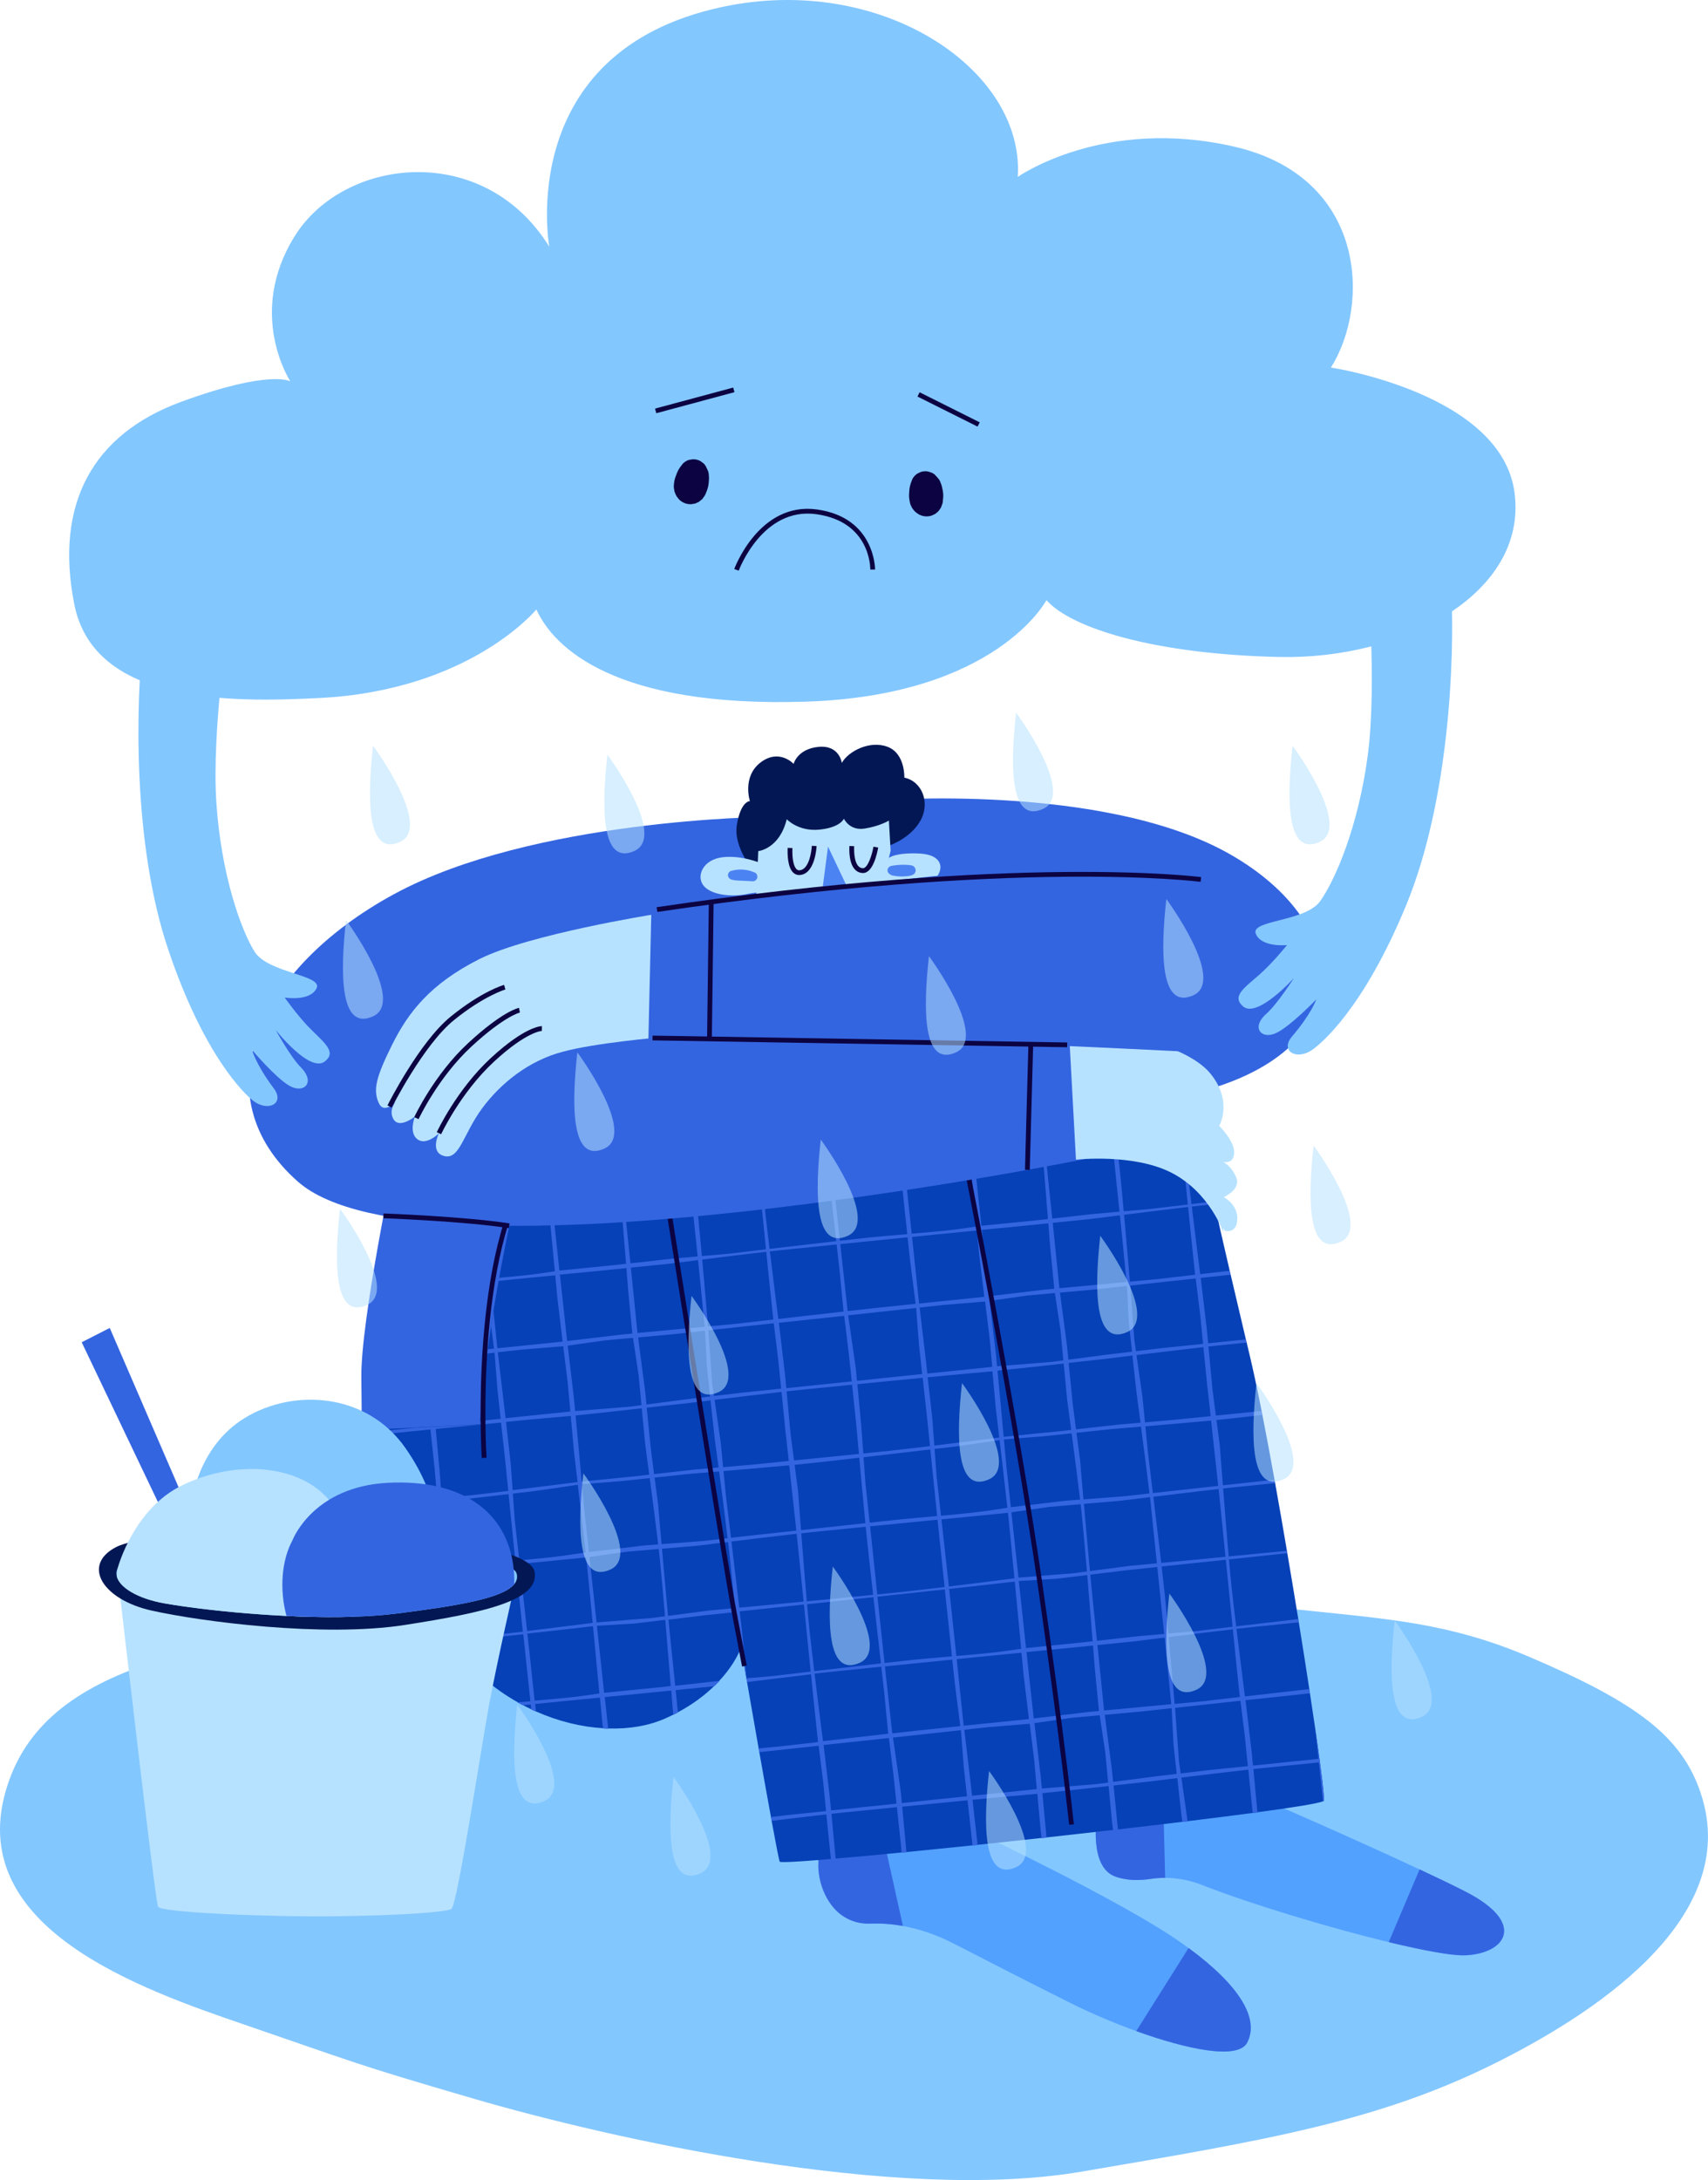 <svg width="518" height="661" viewBox="0 0 518 661" fill="none" xmlns="http://www.w3.org/2000/svg">
<g clip-path="url(#clip0_5_173)">
<path d="M515.786 543.641C510.011 526.501 496.523 516.267 463.57 502.254C430.632 488.241 407.057 491.194 364.697 484.187C322.337 477.181 199.049 475.429 132.232 486.807C65.414 498.186 12.866 502.471 1.563 543.627C-9.725 584.783 42.693 603.081 73.88 613.779C107.672 625.36 107.296 625.721 143.665 636.318C184.23 648.145 271.526 668.065 327.996 658.438C384.466 648.811 418.258 643.151 453.715 625.417C480.401 612.07 528.926 582.64 515.771 543.627L515.786 543.641Z" fill="#83C7FF"/>
<path d="M444.076 592.846C440.155 592.962 431.587 591.355 421.167 588.85C403.063 584.478 379.343 577.327 364.581 571.537C360.992 570.118 357.186 569.365 353.365 569.365C351.933 569.365 350.485 569.467 349.053 569.684C345.739 570.19 341.701 570.292 338.097 568.917C330.239 565.92 332.656 550.937 332.656 550.937L332.352 547.188L330.34 522.462L378.344 520.088L384.321 546.073C384.321 546.073 410.328 557.336 430.545 566.817C435.697 569.221 440.473 571.522 444.337 573.491C463.44 583.19 456.508 592.527 444.076 592.875V592.846Z" fill="#52A1FF"/>
<path d="M444.076 592.846C440.155 592.962 431.587 591.355 421.167 588.85L430.531 566.789C435.683 569.192 440.458 571.493 444.322 573.462C463.426 583.161 456.494 592.498 444.062 592.846H444.076Z" fill="#3465E0"/>
<path d="M353.365 569.351C351.933 569.351 350.485 569.452 349.053 569.669C345.739 570.176 341.701 570.277 338.097 568.902C330.239 565.906 332.656 550.923 332.656 550.923L332.352 547.173L352.815 546.971L353.365 569.351Z" fill="#3465E0"/>
<path d="M378.228 619.337C375.435 624.592 360.124 621.422 344.595 615.82C337.62 613.301 330.615 610.29 324.682 607.322C314.305 602.14 299.934 594.8 288.936 589.14C284.145 586.693 279.066 584.898 273.841 583.957C270.599 583.364 267.314 583.118 264.015 583.234C262.017 583.306 259.861 583.031 257.719 582.075C250.396 578.847 247.979 570.002 248.197 565.153C248.24 564.255 248.197 562.75 248.124 560.911C247.791 552.776 246.561 537.851 246.561 537.851L291.584 531.032L296.128 555.526C296.128 555.526 339.067 575.851 357.157 588.286C358.3 589.068 359.4 589.849 360.442 590.616C376.101 602.096 381.991 612.201 378.199 619.323L378.228 619.337Z" fill="#52A1FF"/>
<path d="M378.228 619.337C375.435 624.592 360.124 621.422 344.595 615.82L360.471 590.631C376.13 602.111 382.02 612.215 378.228 619.337Z" fill="#3465E0"/>
<path d="M273.841 583.957C270.599 583.364 267.314 583.118 264.015 583.234C262.017 583.306 259.861 583.031 257.719 582.075C250.396 578.847 247.979 570.002 248.197 565.153C248.24 564.255 248.197 562.75 248.124 560.911L268.993 562.113L273.841 583.957Z" fill="#3465E0"/>
<path d="M119.713 351.411C119.713 351.411 109.409 400.239 109.583 417.582L109.756 434.924L162.84 430.813L176.372 349.268L119.728 351.396L119.713 351.411Z" fill="#3465E0"/>
<path d="M265.751 242.709C265.751 242.709 334.566 237.193 372.859 258.908C411.152 280.622 412.976 319.288 361.368 331.665C309.761 344.057 223.883 325.759 223.883 325.759L265.751 242.694V242.709Z" fill="#3465E0"/>
<path d="M401.442 545.986C401.442 545.986 401.34 546.102 401.21 546.145C399.806 546.797 392.353 547.998 381.34 549.475C380.877 549.547 380.399 549.605 379.907 549.678C374.104 550.459 367.418 551.284 360.138 552.182C359.617 552.24 359.096 552.312 358.575 552.37C352.396 553.123 345.825 553.89 339.067 554.672C338.575 554.73 338.068 554.788 337.576 554.831C330.948 555.598 324.146 556.351 317.373 557.104C316.867 557.162 316.375 557.22 315.883 557.263C309.327 557.987 302.785 558.682 296.447 559.348C295.94 559.406 295.448 559.464 294.941 559.507C287.923 560.231 281.164 560.926 274.883 561.534C274.406 561.577 273.928 561.635 273.45 561.664C265.91 562.417 259.109 563.039 253.45 563.517C252.958 563.56 252.48 563.604 252.003 563.647C242.524 564.443 236.633 564.791 236.474 564.443C236.243 563.937 235.287 558.986 233.999 551.994C233.927 551.617 233.869 551.227 233.797 550.836C232.74 545.074 231.496 538.097 230.266 531.163C230.193 530.786 230.135 530.395 230.063 530.019C228.775 522.679 227.516 515.47 226.546 509.911C225.446 503.701 224.737 499.532 224.737 499.532C224.737 499.532 224.607 499.937 224.289 500.632C223.551 502.311 221.771 505.713 218.196 509.564C217.718 510.085 217.197 510.621 216.647 511.156C213.898 513.849 210.28 516.643 205.591 519.162C205.128 519.408 204.65 519.654 204.172 519.9C203.434 520.262 202.667 520.624 201.871 520.986C196.777 523.258 190.771 524.272 184.432 524.069C183.926 524.069 183.419 524.026 182.898 523.997C176.212 523.591 169.208 521.869 162.507 518.887C162.03 518.684 161.567 518.467 161.089 518.235C160.221 517.83 159.352 517.396 158.498 516.932C157.963 516.657 157.428 516.368 156.907 516.064C149.931 512.112 143.52 506.727 138.498 499.995C138.035 499.387 137.601 498.779 137.167 498.142C137.123 498.07 137.065 497.997 137.022 497.925C136.978 497.882 136.964 497.838 136.921 497.78C136.776 497.563 136.631 497.346 136.472 497.114C132.68 491.338 129.453 484.375 126.732 477.209C126.616 476.877 126.486 476.558 126.37 476.225C123.939 469.667 121.942 462.979 120.35 456.885C120.234 456.451 120.133 456.031 120.017 455.611C117.542 445.999 116.11 438.066 115.574 434.852C115.502 434.461 115.444 434.143 115.415 433.897C115.357 433.52 115.328 433.317 115.328 433.317L125.878 432.811L145.488 431.87C145.517 431.493 145.546 431.132 145.575 430.755C146.067 423.966 146.819 417.061 147.731 410.315C147.789 409.88 147.847 409.461 147.905 409.026C148.238 406.623 148.585 404.249 148.947 401.919C149.178 400.384 149.424 398.85 149.67 397.358C150.177 394.232 150.698 391.192 151.233 388.282C151.291 387.978 151.349 387.659 151.393 387.355C152.927 378.945 154.461 371.605 155.633 366.235C155.705 365.931 155.763 365.627 155.836 365.337C157.051 359.908 157.847 356.68 157.847 356.68C157.847 356.68 160.626 356.492 165.488 356.188C165.836 356.174 166.198 356.145 166.574 356.13C171.755 355.797 178.991 355.348 187.558 354.813C187.848 354.798 188.137 354.769 188.441 354.755C194.635 354.379 201.495 353.959 208.789 353.51C209.194 353.495 209.599 353.467 210.005 353.438C216.315 353.061 222.928 352.67 229.687 352.279C230.049 352.265 230.381 352.236 230.743 352.222C237.357 351.845 244.101 351.454 250.802 351.078C251.236 351.049 251.655 351.02 252.09 351.006C259.036 350.615 265.954 350.238 272.64 349.891C273.074 349.876 273.508 349.847 273.942 349.818C280.961 349.457 287.72 349.124 294.015 348.834C294.42 348.82 294.811 348.791 295.202 348.776C303.046 348.414 310.123 348.125 316.085 347.937C316.389 347.937 316.693 347.922 316.997 347.893C318.357 347.85 319.674 347.821 320.904 347.792C325.391 347.676 328.98 347.647 331.411 347.705C331.787 347.705 332.12 347.719 332.439 347.748C334.219 347.821 335.926 347.98 337.591 348.197C338.054 348.255 338.517 348.313 338.951 348.385C347.548 349.703 354.451 352.685 359.313 355.435C359.661 355.638 360.008 355.826 360.326 356.014C364.943 358.75 367.447 361.11 367.447 361.11C367.447 361.11 367.678 362.181 368.141 364.28C368.199 364.541 368.257 364.801 368.33 365.091C369.198 369.014 370.746 375.818 372.946 385.285C373.033 385.691 373.134 386.082 373.236 386.487C374.553 392.133 376.087 398.69 377.852 406.102C377.925 406.421 378.011 406.725 378.084 407.058C378.388 408.303 378.692 409.576 378.995 410.865C380.066 415.352 381.297 421.143 382.628 427.817C382.7 428.222 382.787 428.613 382.859 429.033C384.032 435.011 385.276 441.656 386.535 448.648C386.593 448.995 386.651 449.343 386.724 449.69C387.91 456.306 389.126 463.24 390.298 470.189C390.342 470.435 390.385 470.666 390.414 470.912C391.557 477.615 392.686 484.346 393.743 490.89C393.786 491.223 393.844 491.541 393.902 491.874C395.045 498.967 396.13 505.8 397.086 512.097C397.143 512.532 397.216 512.951 397.274 513.371C397.896 517.439 398.46 521.261 398.981 524.764C400.747 536.967 401.746 545.204 401.471 545.943L401.442 545.986Z" fill="#0641B7"/>
<path d="M398.953 524.793L399.85 533.276C393.627 533.913 386.203 534.68 379.994 535.317L379.661 531.741L377.736 515.485C378.88 515.369 379.893 515.253 380.732 515.166C384.48 514.79 390.617 514.124 397.245 513.4C397.187 512.98 397.115 512.546 397.057 512.126C390.892 512.821 383.627 513.646 377.548 514.355C377.259 512.097 376.058 502.572 375.001 493.857C376.289 493.712 377.447 493.582 378.388 493.481C381.933 493.104 387.635 492.525 393.858 491.888C393.8 491.555 393.743 491.237 393.699 490.904C387.65 491.599 380.703 492.424 374.9 493.104C374.306 488.24 373.771 483.695 373.482 480.944C373.265 478.903 373.004 476.051 372.715 472.809C374.032 472.678 375.204 472.548 376.159 472.447C379.473 472.099 384.654 471.549 390.371 470.927C390.327 470.681 390.298 470.449 390.255 470.203C384.48 470.768 378.055 471.39 372.628 471.911C372.078 465.527 371.455 457.768 370.949 451.297C372.063 451.167 373.062 451.065 373.887 450.978C376.926 450.66 381.528 450.197 386.666 449.69C386.608 449.343 386.55 448.995 386.478 448.648C381.297 449.198 375.71 449.82 370.862 450.342C370.327 443.465 369.936 438.268 369.936 438.268L368.923 430.538C369.965 430.437 370.906 430.35 371.687 430.263C374.393 429.973 378.33 429.539 382.802 429.032C382.715 428.627 382.642 428.222 382.57 427.816C377.925 428.294 373.047 428.772 368.749 429.206L367.707 421.157L366.492 408.259C367.577 408.143 368.532 408.027 369.343 407.955C371.542 407.723 374.567 407.419 378.026 407.072C377.953 406.739 377.867 406.435 377.794 406.117C373.901 406.522 369.95 406.927 366.405 407.289L366.072 403.714L364.147 387.457C365.29 387.341 366.303 387.225 367.143 387.138C368.764 386.979 370.819 386.762 373.192 386.501C373.091 386.096 373.004 385.705 372.903 385.3C369.835 385.662 366.781 385.995 363.988 386.328C363.698 384.069 362.497 374.544 361.441 365.829C362.743 365.684 363.887 365.554 364.842 365.453C365.84 365.351 366.998 365.221 368.286 365.091C368.228 364.801 368.156 364.541 368.098 364.28C365.753 364.555 363.481 364.816 361.339 365.076C360.934 361.747 360.558 358.577 360.269 356.029C359.95 355.841 359.603 355.652 359.256 355.45C359.617 359.04 359.95 362.398 360.24 365.207C353.713 365.974 348.894 366.553 348.894 366.553L340.804 367.262C340.355 362.369 339.935 357.824 339.646 355.073C339.458 353.336 339.197 351.034 338.893 348.4C338.445 348.327 337.996 348.269 337.533 348.212C338.256 355.088 338.966 362.167 339.516 367.378L331.715 368.059L319.124 369.477C318.618 364.628 318.155 360.126 317.865 357.39C317.663 355.377 317.388 352.598 317.084 349.428L328.227 348.081C328.227 348.081 329.4 347.951 331.339 347.748C328.908 347.69 325.318 347.734 320.832 347.835L316.968 348.342C316.968 348.212 316.939 348.081 316.925 347.937C316.621 347.951 316.317 347.965 316.013 347.98C316.013 348.139 316.027 348.298 316.056 348.458L312.062 348.993L295.303 350.34C295.245 349.833 295.188 349.341 295.144 348.82C294.753 348.834 294.348 348.863 293.957 348.877C294.015 349.428 294.059 349.978 294.117 350.542C291.164 350.919 282.351 352.033 274.232 353.018C274.116 352.004 274 350.948 273.885 349.876C273.45 349.905 273.016 349.934 272.582 349.949C272.698 351.006 272.814 352.091 272.929 353.191C268.24 353.756 263.928 354.263 261.265 354.552C259.08 354.784 256.012 355.088 252.495 355.45C252.35 354.046 252.191 352.583 252.032 351.078C251.598 351.092 251.178 351.121 250.744 351.15C250.903 352.583 251.077 354.074 251.25 355.566C244.897 356.202 237.357 356.926 231.134 357.534C230.989 355.87 230.83 354.103 230.685 352.279C230.324 352.294 229.991 352.323 229.629 352.337C229.803 354.046 229.991 355.826 230.164 357.621C223.565 358.258 218.688 358.721 218.688 358.721L210.656 359.474C210.439 357.578 210.207 355.566 209.961 353.51C209.556 353.539 209.136 353.568 208.746 353.582C208.948 355.508 209.151 357.534 209.368 359.604L201.524 360.328L189.064 361.964C188.861 359.72 188.629 357.303 188.412 354.827C188.108 354.842 187.819 354.871 187.53 354.885C187.732 357.158 187.935 359.604 188.152 362.08L184.143 362.601L167.384 363.947C167.124 361.515 166.834 358.866 166.545 356.188C166.169 356.217 165.807 356.231 165.46 356.246C165.706 358.707 165.966 361.356 166.227 364.092C164.432 364.324 160.452 364.816 155.807 365.409C155.749 365.699 155.676 366.003 155.604 366.307L166.328 365.091C167.023 372.343 167.746 379.929 168.282 385.459C166.473 385.72 162.855 386.313 158.571 386.747C156.299 386.979 153.838 387.196 151.364 387.428C151.306 387.732 151.248 388.05 151.205 388.354C154.07 388.065 155.85 387.891 155.85 387.891L168.397 386.661C168.788 390.859 169.049 393.595 169.049 393.595L170.641 406.782C167.587 407.086 158.875 407.97 150.843 408.795C150.684 407.159 150.206 402.686 149.656 397.431C149.41 398.922 149.178 400.442 148.932 401.976L149.83 408.896C149.178 408.954 148.542 409.026 147.905 409.099C147.847 409.533 147.789 409.953 147.731 410.387C148.513 410.3 149.265 410.228 149.989 410.141L150.872 421.331L151.841 430.176C149.627 430.408 147.5 430.625 145.575 430.828C145.546 431.204 145.517 431.566 145.488 431.942C147.818 431.711 150.018 431.508 151.957 431.32L153.202 442.611C153.202 442.611 153.607 446.636 154.157 452.035C149.453 452.614 145.097 453.121 142.42 453.396C140.307 453.628 137.326 453.932 133.939 454.265L133.331 446.071L132.145 433.26C136.66 432.811 141.306 432.362 145.503 431.942L125.893 432.883C122.463 433.245 118.859 433.607 115.43 433.954C115.473 434.2 115.516 434.519 115.589 434.91C119.453 434.504 124.836 433.969 130.553 433.404L131.769 444.869C131.769 444.869 132.13 448.952 132.622 454.409C128.7 454.815 124.301 455.263 120.032 455.683C120.147 456.103 120.249 456.537 120.364 456.957C123.867 456.581 128.208 456.089 132.738 455.567C133.317 461.98 134.055 469.913 134.591 475.414C132 475.704 129.207 475.993 126.399 476.297C126.515 476.63 126.645 476.949 126.761 477.282C129.221 477.036 131.913 476.775 134.692 476.5C134.808 477.557 134.894 478.512 134.981 479.309C135.401 483.304 136.154 490.021 136.95 497.143C136.805 497.158 136.66 497.172 136.501 497.187C136.66 497.418 136.805 497.635 136.95 497.853C136.978 497.853 137.007 497.853 137.036 497.853C137.036 497.91 137.036 497.954 137.051 498.012C137.094 498.084 137.152 498.157 137.196 498.229C137.63 498.851 138.064 499.474 138.527 500.067C138.44 499.315 138.353 498.533 138.266 497.722C145.488 496.941 153.1 496.115 158.701 495.493C159.468 502.746 160.264 510.317 160.857 515.818C159.512 515.933 158.195 516.049 156.936 516.151C157.471 516.455 157.992 516.759 158.527 517.019C159.381 516.932 160.177 516.86 160.959 516.787C161.017 517.323 161.075 517.83 161.118 518.322C161.596 518.554 162.059 518.771 162.536 518.973C162.449 518.192 162.377 517.424 162.29 516.643C166.603 516.208 169.41 515.933 169.41 515.933L181.958 514.703C182.363 518.901 182.609 521.637 182.609 521.637L182.913 524.084C183.434 524.127 183.94 524.141 184.447 524.156C184.114 521.13 183.752 517.786 183.405 514.544L194.896 513.429L203.579 512.56C203.912 516.672 204.129 519.35 204.129 519.35L204.187 519.972C204.664 519.726 205.142 519.48 205.605 519.234C205.388 517.005 205.157 514.688 204.911 512.43L216.17 511.301C216.17 511.301 216.343 511.287 216.676 511.243C217.226 510.707 217.747 510.172 218.225 509.651L217.371 509.723L204.78 511.127C204.274 506.292 203.811 501.79 203.521 499.04C203.319 497.027 203.044 494.248 202.74 491.078L213.898 489.731C213.898 489.731 217.805 489.312 223.073 488.761C223.493 492.786 223.912 496.912 224.303 500.719C224.622 500.024 224.752 499.619 224.752 499.619C224.752 499.619 225.475 503.773 226.561 509.998C232.755 509.231 240.44 508.29 245.968 507.653C246.402 512.01 246.691 514.862 246.691 514.862L248.095 528.195C241.583 528.933 236.793 529.483 236.793 529.483L230.078 530.106C230.15 530.482 230.208 530.873 230.28 531.249C236.199 530.598 243.16 529.845 248.283 529.295L249.658 540.355L250.527 549.127C243.927 549.808 239.036 550.3 239.036 550.3L233.811 550.923C233.884 551.313 233.942 551.704 234.014 552.081C239.615 551.4 245.91 550.647 250.613 550.112L251.786 561.649C251.786 561.649 251.872 562.417 252.017 563.734C252.495 563.691 252.972 563.647 253.464 563.604L253.363 562.851L252.162 549.938C253.233 549.822 254.188 549.721 254.998 549.634C258.834 549.229 265.201 548.592 272.018 547.926L273.233 559.377C273.233 559.377 273.32 560.245 273.45 561.751C273.928 561.707 274.391 561.664 274.883 561.62L274.811 560.593L273.61 547.781C280.658 547.086 287.995 546.362 293.436 545.841L294.681 557.133C294.681 557.133 294.768 558.045 294.941 559.594C295.448 559.536 295.94 559.478 296.447 559.435L296.36 558.32L294.941 545.697C299.124 545.291 301.845 545.031 301.845 545.031L314.609 543.873L315.608 554.918C315.608 554.918 315.709 555.815 315.897 557.35C316.389 557.307 316.881 557.249 317.388 557.191L317.286 556.062L316.129 543.684L327.388 542.497L336.216 541.513L337.272 552.573C337.272 552.573 337.388 553.441 337.591 554.918C338.083 554.86 338.589 554.802 339.081 554.759L338.951 553.774L337.721 541.354L348.647 540.138C348.647 540.138 352.179 539.703 357.056 539.11L358.3 550.343C358.3 550.343 358.416 551.125 358.59 552.442C359.125 552.385 359.632 552.312 360.153 552.254L360.08 551.53L358.286 538.951C364.639 538.183 372.816 537.199 378.59 536.548L379.748 548.085C379.748 548.085 379.806 548.693 379.936 549.764C380.414 549.706 380.906 549.634 381.369 549.562L381.325 549.272L380.124 536.374C381.195 536.258 382.15 536.142 382.961 536.07C386.81 535.665 393.164 535.028 399.98 534.362L401.196 545.827C401.196 545.827 401.196 545.972 401.239 546.247C401.369 546.189 401.456 546.131 401.471 546.087C401.76 545.335 400.747 537.112 398.981 524.909L398.953 524.793ZM374.61 501.211L376.014 514.529C369.516 515.282 364.712 515.832 364.712 515.832L356.231 516.628C356.043 514.413 355.247 505.018 354.465 496.362C360.659 495.58 368.358 494.639 373.901 494.002C374.335 498.359 374.625 501.226 374.625 501.226L374.61 501.211ZM257.386 410.011L258.327 418.841C252.104 419.493 244.68 420.245 238.471 420.882L238.138 417.307L236.214 401.05C237.357 400.934 238.37 400.818 239.209 400.746C243.016 400.341 249.282 399.675 256.026 398.951L257.386 410.025V410.011ZM257.242 398.792C264.55 397.995 272.264 397.17 277.85 396.562L278.718 407.752L279.688 416.597C274.984 417.075 270.643 417.538 267.965 417.813C265.939 418.031 263.117 418.32 259.905 418.667L259.557 415.034L257.227 398.792H257.242ZM236.923 421.042C230.324 421.722 225.417 422.214 225.417 422.214L216.546 423.256L216.025 419.623L214.824 403.352C221.09 402.671 228.992 401.803 234.665 401.195L236.026 412.255L236.908 421.027L236.923 421.042ZM215.345 423.416L208.297 424.241L196.054 425.848L195.648 421.794L193.521 405.494L204.853 404.466C204.853 404.466 208.659 404.046 213.811 403.482L214.39 414.556L215.359 423.401L215.345 423.416ZM207.067 425.602C207.067 425.602 210.598 425.167 215.475 424.574L216.72 435.822C216.72 435.822 217.255 439.701 217.935 444.942L210.54 445.579L198.369 446.94L197.371 439.224L196.126 426.803L207.052 425.587L207.067 425.602ZM216.72 424.429C223.073 423.647 231.25 422.677 237.024 422.026L238.182 433.564C238.182 433.564 238.631 437.588 239.224 442.973C232.639 443.625 227.747 444.117 227.747 444.117L219.31 444.841L218.529 437.009L216.72 424.444V424.429ZM238.558 421.852C239.629 421.736 240.599 421.635 241.395 421.548C245.244 421.143 251.598 420.506 258.414 419.84L259.63 431.291C259.63 431.291 259.991 435.373 260.498 440.831C254.304 441.453 246.966 442.191 240.816 442.799L239.759 434.765L238.558 421.852ZM260.006 419.681C267.054 418.986 274.391 418.262 279.833 417.741L281.077 429.032C281.077 429.032 281.482 433.057 282.047 438.457C277.329 439.021 272.973 439.542 270.31 439.817C268.183 440.049 265.216 440.353 261.815 440.686L261.207 432.478L260.02 419.666L260.006 419.681ZM323.307 455.003L306.563 456.986C305.839 450.197 305.275 445.13 305.275 445.13L304.464 436.43L315.998 435.518L325 434.577C325.854 440.961 326.896 449.039 327.576 454.684L323.307 455.003ZM327.735 456.06C327.851 457.087 327.952 457.985 328.039 458.767C328.444 462.719 329.038 469.392 329.646 476.457L325.637 476.992L308.878 478.339C308.212 472.172 307.416 464.76 306.736 458.521L318.271 456.885L327.75 456.074L327.735 456.06ZM321.093 433.969L304.392 435.634L303.683 427.961L302.525 415.584L313.77 414.397L322.598 413.413L323.654 424.472C323.654 424.472 324.19 428.323 324.87 433.549L321.093 433.983V433.969ZM303.06 435.851C300.036 436.227 291.367 437.313 283.364 438.297L282.756 430.22L281.338 417.596C285.506 417.191 288.241 416.93 288.241 416.93L300.991 415.772L301.989 426.818C301.989 426.818 302.438 430.639 303.046 435.851H303.06ZM282.148 439.47C282.814 445.955 283.639 454.105 284.218 459.664C279.529 460.099 275.173 460.446 272.51 460.735C270.339 460.967 267.256 461.3 263.74 461.676C263.016 454.829 262.466 449.69 262.466 449.69L261.887 441.829C269.065 441.004 276.591 440.121 282.134 439.47H282.148ZM284.044 447.417L283.436 439.311C287.72 438.804 290.513 438.485 290.513 438.485L298.328 437.342L303.162 436.633C303.914 443.103 304.884 451.413 305.521 457.16C303.741 457.42 299.63 458.13 294.753 458.651C291.787 458.984 288.545 459.288 285.39 459.577C284.623 452.643 284.03 447.432 284.03 447.432L284.044 447.417ZM292.8 459.954L305.694 458.68C305.796 459.606 305.882 460.446 305.955 461.17C306.36 465.078 306.997 471.593 307.662 478.541C304.71 478.918 295.897 480.032 287.778 481.017C287.083 474.72 286.244 467.076 285.52 460.663C289.905 460.229 292.785 459.968 292.785 459.968L292.8 459.954ZM295.014 480.973L307.764 479.526C308.458 486.778 309.182 494.378 309.703 499.894C307.894 500.154 304.276 500.748 300.007 501.182C296.866 501.501 293.393 501.805 290.035 502.094C289.514 497.23 289.037 492.699 288.747 489.963C288.53 487.893 288.212 485.027 287.85 481.755C292.163 481.292 294.999 480.973 294.999 480.973H295.014ZM308.979 479.352L320.557 478.657L329.732 477.542C330.34 484.723 330.948 492.178 331.382 497.635L327.851 498.026L311.165 499.691C310.644 494.87 310.166 490.397 309.877 487.69C309.66 485.606 309.341 482.681 308.979 479.366V479.352ZM330.644 477.427L341.788 476.08C341.788 476.08 345.695 475.675 350.977 475.11C351.73 482.349 352.512 489.92 353.076 495.406L345.275 496.086L332.685 497.491C332.193 492.656 331.73 488.153 331.44 485.417C331.223 483.405 330.963 480.626 330.659 477.456L330.644 477.427ZM343.018 474.72L330.557 476.341C329.964 470.044 329.284 462.386 328.719 455.973L339.573 455.046C339.573 455.046 343.481 454.569 348.763 453.932C348.879 454.916 348.966 455.785 349.053 456.552C349.458 460.475 350.138 467.018 350.862 473.996L343.018 474.734V474.72ZM340.789 453.686L328.589 454.612C327.996 447.837 327.562 442.77 327.562 442.77L326.462 434.418L337.258 433.274C337.258 433.274 340.963 432.97 346.042 432.55C346.896 439.036 347.953 447.215 348.619 452.817L340.775 453.686H340.789ZM338.502 432.015L326.346 433.375L325.333 425.66L324.088 413.239L335.029 412.023C335.029 412.023 338.56 411.589 343.437 410.995L344.682 422.229C344.682 422.229 345.218 426.108 345.898 431.363L338.502 432V432.015ZM336.259 410.662L324.016 412.255L323.611 408.201L321.469 391.915L332.801 390.888C332.801 390.888 336.607 390.468 341.773 389.903L342.338 400.978L343.322 409.823L336.274 410.662H336.259ZM321.614 403.163L322.496 412.457L318.864 412.935L302.38 414.252L302.033 410.474L300.123 394.42L311.469 392.813L319.92 392.046L321.614 403.163ZM300.89 414.44C297.937 414.73 289.283 415.613 281.236 416.453L280.831 412.79L278.906 396.446C283.205 395.983 286.027 395.665 286.027 395.665L298.762 394.622L300.108 405.494L300.918 414.44H300.89ZM278.733 395.23C278.472 392.712 277.488 383.505 276.605 375.036C280.918 374.602 283.726 374.312 283.726 374.312L296.273 373.082C296.678 377.28 296.924 380.016 296.924 380.016L298.516 393.204C295.462 393.508 286.75 394.391 278.718 395.23H278.733ZM277.705 395.317C272.9 395.809 268.443 396.273 265.722 396.562C263.566 396.794 260.527 397.127 257.068 397.518C256.793 394.999 255.78 385.705 254.839 377.208C262.061 376.484 269.673 375.716 275.259 375.152C275.708 379.422 276.012 382.231 276.012 382.231L277.705 395.332V395.317ZM255.852 397.662C249.615 398.357 242.22 399.197 236.04 399.906C235.751 397.648 234.549 388.123 233.493 379.422C234.795 379.263 235.939 379.147 236.879 379.046C240.686 378.641 246.981 378.004 253.725 377.323C254.217 381.652 254.55 384.504 254.55 384.504L255.838 397.662H255.852ZM234.52 400.08C228.008 400.833 223.218 401.383 223.218 401.383L214.737 402.165C214.549 399.964 213.753 390.555 212.971 381.898C219.166 381.116 226.85 380.175 232.393 379.538C232.827 383.896 233.117 386.747 233.117 386.747L234.535 400.08H234.52ZM213.695 402.266L206.025 402.975L193.333 404.162C193.072 401.571 192.161 392.639 191.321 384.33L202.581 383.201C202.581 383.201 206.459 382.709 211.698 382.057C212.132 386.226 212.407 388.933 212.407 388.933L213.71 402.266H213.695ZM193.666 416.742L194.548 426.036L190.902 426.514L174.432 427.831L174.07 424.067L172.175 407.998L183.521 406.392L191.972 405.624L193.651 416.742H193.666ZM185.807 427.961L194.635 426.991L195.692 438.051C195.692 438.051 196.213 441.902 196.907 447.128L193.13 447.548L176.429 449.212L175.72 441.54L174.563 429.163L185.822 427.976L185.807 427.961ZM177.616 470.695C175.836 470.941 171.726 471.651 166.849 472.186C163.868 472.505 160.626 472.809 157.485 473.098C156.704 466.179 156.125 460.953 156.125 460.953L155.517 452.86C159.801 452.354 162.594 452.021 162.594 452.021L170.409 450.892L175.228 450.168C175.995 456.639 176.965 464.948 177.602 470.695H177.616ZM177.312 458.694L176.516 449.994L188.051 449.097L197.052 448.156C197.906 454.54 198.948 462.617 199.614 468.263L195.359 468.582L178.615 470.565C177.877 463.775 177.327 458.709 177.327 458.709L177.312 458.694ZM190.294 470.449L199.773 469.653C199.889 470.666 199.99 471.578 200.077 472.345C200.497 476.312 201.075 482.971 201.683 490.05L197.689 490.571L180.93 491.917C180.265 485.75 179.469 478.339 178.774 472.085L190.308 470.449H190.294ZM199.614 456.349L198.514 447.996L209.31 446.853C209.31 446.853 213.015 446.549 218.095 446.129C218.948 452.614 220.019 460.793 220.671 466.396L212.827 467.264L200.627 468.176C200.048 461.416 199.599 456.349 199.599 456.349H199.614ZM220.222 454.163L219.412 446.013C225.721 445.478 233.696 444.812 239.354 444.276C240.049 450.674 240.917 458.593 241.51 464.079C234.897 464.803 229.976 465.324 229.976 465.324L221.698 466.251C220.873 459.346 220.236 454.149 220.236 454.149L220.222 454.163ZM240.989 444.131C242.031 444.03 242.972 443.943 243.754 443.856C247.56 443.465 253.855 442.756 260.599 441.974C261.178 448.373 261.916 456.32 262.452 461.821C256.287 462.487 249.021 463.269 242.929 463.935C242.393 457.044 242.003 451.862 242.003 451.862L240.989 444.117V444.131ZM245.939 464.572C249.702 464.181 255.896 463.558 262.553 462.907C262.654 463.978 262.756 464.919 262.842 465.73C263.248 469.725 264 476.442 264.796 483.55C258.443 484.173 250.903 484.911 244.68 485.519C244.13 479.135 243.508 471.361 243.001 464.905C244.115 464.789 245.114 464.673 245.939 464.586V464.572ZM263.87 462.777C271.091 462.067 278.718 461.315 284.333 460.764C284.435 461.763 284.522 462.646 284.608 463.414C285.014 467.395 285.723 474.083 286.475 481.176C281.786 481.741 277.474 482.247 274.825 482.537C272.64 482.768 269.572 483.072 266.055 483.434C265.375 477.065 264.565 469.262 263.884 462.791L263.87 462.777ZM286.548 481.9C287.315 489.138 288.111 496.709 288.704 502.21C284.015 502.615 279.673 502.963 277.011 503.238C274.825 503.469 271.772 503.817 268.269 504.208C267.748 499.416 267.271 494.972 266.981 492.265C266.764 490.209 266.46 487.372 266.113 484.115C273.335 483.333 280.947 482.508 286.548 481.9ZM288.805 503.18C289.254 507.45 289.558 510.259 289.558 510.259L291.237 523.36C286.432 523.852 281.974 524.301 279.254 524.605C277.097 524.836 274.058 525.169 270.599 525.546C270.324 523.027 269.311 513.747 268.371 505.25C275.592 504.526 283.205 503.759 288.791 503.194L288.805 503.18ZM290.137 503.05C294.449 502.615 297.257 502.326 297.257 502.326L309.804 501.095C310.21 505.293 310.456 508.029 310.456 508.029L312.062 521.217C308.994 521.521 300.282 522.404 292.264 523.229C292.004 520.711 291.02 511.504 290.137 503.035V503.05ZM311.309 500.907L322.786 499.792L331.484 498.924C331.816 503.035 332.019 505.713 332.019 505.713L333.293 518.771L330.08 519.075L313.509 521.029C313.249 518.64 312.236 509.419 311.309 500.922V500.907ZM332.815 498.779L344.074 497.65C344.074 497.65 347.953 497.158 353.192 496.506C353.626 500.675 353.901 503.397 353.901 503.397L355.203 516.715L347.533 517.424L334.841 518.612C334.581 516.02 333.669 507.088 332.829 498.779H332.815ZM373.814 493.235C367.288 494.002 362.454 494.581 362.454 494.581L354.364 495.276C353.93 490.383 353.496 485.837 353.206 483.087C352.989 481.046 352.671 478.208 352.294 474.966C358.517 474.314 366.231 473.489 371.759 472.91C372.497 480.163 373.25 487.748 373.814 493.235ZM369.878 454.337C370.283 458.303 370.963 464.963 371.673 472.012C365.088 472.649 360.196 473.113 360.196 473.113L352.179 473.865C351.455 467.626 350.558 460.113 349.791 453.816C356.086 453.049 363.973 452.108 369.574 451.471C369.69 452.556 369.791 453.526 369.878 454.337ZM369.458 450.515C362.845 451.239 357.924 451.775 357.924 451.775L349.632 452.701C348.807 445.796 348.17 440.585 348.17 440.585L347.359 432.449C353.669 431.913 361.643 431.233 367.302 430.712C367.997 437.11 368.865 445.029 369.458 450.515ZM366.13 419.985C366.13 419.985 366.578 423.995 367.172 429.38C360.587 430.031 355.695 430.524 355.695 430.524L347.244 431.262L346.462 423.43L344.668 410.85C351.021 410.083 359.198 409.099 364.958 408.447L366.115 419.985H366.13ZM364.002 398.69L364.871 407.463C358.271 408.143 353.38 408.635 353.38 408.635L344.508 409.678L344.002 406.044L342.801 389.787C349.053 389.093 356.969 388.224 362.628 387.63L364.002 398.69ZM360.326 365.959C360.761 370.317 361.05 373.183 361.05 373.183L362.454 386.501C355.941 387.254 351.151 387.804 351.151 387.804L342.67 388.6C342.482 386.385 341.686 376.99 340.905 368.319C347.099 367.537 354.798 366.596 360.326 365.959ZM330.528 369.622C330.528 369.622 334.407 369.13 339.646 368.478C340.08 372.647 340.355 375.369 340.355 375.369L341.657 388.687L333.987 389.411L321.295 390.584C321.035 387.992 320.123 379.075 319.269 370.751L330.528 369.622ZM317.938 370.896C318.271 375.022 318.473 377.685 318.473 377.685L319.747 390.743L316.519 391.047L299.949 393.016C299.688 390.613 298.675 381.406 297.749 372.894L309.24 371.779L317.938 370.91V370.896ZM307.011 350.629L316.187 349.529C316.794 356.695 317.402 364.164 317.836 369.607L314.32 369.998L297.633 371.663C297.098 366.843 296.62 362.384 296.345 359.662C296.114 357.578 295.81 354.668 295.448 351.338L307.026 350.644L307.011 350.629ZM281.468 352.945L294.218 351.498C294.913 358.75 295.636 366.35 296.157 371.866C294.348 372.126 290.73 372.72 286.461 373.154C283.32 373.473 279.847 373.777 276.49 374.052C275.969 369.188 275.491 364.657 275.202 361.921C274.984 359.85 274.666 356.984 274.304 353.713C278.617 353.235 281.453 352.931 281.453 352.931L281.468 352.945ZM273.002 353.872C273.769 361.11 274.565 368.695 275.158 374.196C270.455 374.587 266.113 374.935 263.45 375.224C261.279 375.456 258.226 375.803 254.723 376.194C254.203 371.403 253.725 366.973 253.435 364.251C253.233 362.196 252.929 359.358 252.582 356.116C259.803 355.334 267.416 354.509 273.016 353.886L273.002 353.872ZM234.665 358.012C238.442 357.607 244.651 356.941 251.337 356.231C252.133 363.383 253.001 370.852 253.609 376.31C247.241 377.034 239.658 377.931 233.392 378.655C232.798 373.791 232.263 369.26 231.973 366.51C231.771 364.454 231.496 361.617 231.206 358.374C232.523 358.244 233.696 358.113 234.651 358.012H234.665ZM230.266 358.461C230.989 365.713 231.756 373.299 232.306 378.785C225.779 379.553 220.946 380.132 220.946 380.132L212.856 380.827C212.422 375.934 211.987 371.388 211.698 368.638C211.481 366.582 211.162 363.759 210.786 360.516C217.009 359.865 224.737 359.04 230.266 358.461ZM200.294 361.646C200.294 361.646 204.201 361.24 209.484 360.676C210.236 367.914 211.018 375.485 211.582 380.957L203.782 381.637L191.191 383.041C190.699 378.206 190.236 373.704 189.946 370.968C189.744 368.956 189.469 366.177 189.165 363.006L200.308 361.66L200.294 361.646ZM168.368 373.241C168.151 371.142 167.833 368.232 167.471 364.903L179.049 364.208L188.224 363.093C188.832 370.259 189.44 377.729 189.874 383.172L186.343 383.577L169.656 385.227C169.135 380.421 168.658 375.948 168.368 373.227V373.241ZM169.801 386.458L181.278 385.358L189.975 384.489C190.308 388.6 190.511 391.278 190.511 391.278L191.784 404.336L188.572 404.64L172.001 406.594C171.74 404.191 170.727 394.984 169.801 386.472V386.458ZM152.898 426.325L150.973 409.996C155.271 409.519 158.093 409.214 158.093 409.214L170.814 408.172L172.16 419.029L172.971 427.976C170.018 428.265 161.349 429.148 153.317 429.988L152.912 426.325H152.898ZM153.448 431.117C157.616 430.712 160.336 430.437 160.336 430.437L173.101 429.293L174.099 440.338C174.099 440.338 174.548 444.16 175.17 449.357C172.146 449.734 163.477 450.834 155.474 451.804L154.88 443.726L153.462 431.103L153.448 431.117ZM134.562 463.225L133.983 455.365C141.161 454.54 148.686 453.657 154.229 453.005C154.895 459.49 155.72 467.641 156.299 473.214C151.595 473.634 147.254 473.996 144.591 474.285C142.42 474.517 139.337 474.835 135.821 475.226C135.097 468.379 134.547 463.24 134.547 463.24L134.562 463.225ZM146.892 496.058C144.707 496.289 141.638 496.608 138.122 496.955C137.442 490.586 136.631 482.797 135.951 476.312C143.173 475.603 150.799 474.85 156.415 474.3C156.516 475.299 156.603 476.182 156.689 476.949C157.095 480.93 157.804 487.618 158.556 494.711C153.867 495.276 149.555 495.782 146.892 496.072V496.058ZM157.601 474.184C162.001 473.75 164.881 473.475 164.881 473.475L177.775 472.201C177.877 473.127 177.963 473.967 178.036 474.676C178.441 478.585 179.078 485.099 179.744 492.048C176.791 492.424 167.978 493.539 159.859 494.523C159.164 488.226 158.325 480.582 157.601 474.169V474.184ZM172.102 514.732C168.962 515.05 165.489 515.354 162.131 515.629C161.61 510.765 161.132 506.234 160.843 503.498C160.626 501.443 160.307 498.562 159.946 495.29C164.258 494.813 167.095 494.509 167.095 494.509L179.845 493.061C180.539 500.314 181.263 507.914 181.784 513.443C179.975 513.704 176.357 514.298 172.088 514.732H172.102ZM203.42 511.2L199.903 511.591L183.217 513.255C182.681 508.435 182.204 503.976 181.929 501.255C181.697 499.17 181.393 496.26 181.032 492.931L192.609 492.236L201.77 491.121C202.378 498.287 202.986 505.757 203.42 511.2ZM215.07 488.298L202.595 489.934C202.016 483.622 201.321 475.964 200.771 469.566L211.626 468.64C211.626 468.64 215.533 468.162 220.815 467.525C220.931 468.495 221.018 469.378 221.105 470.131C221.51 474.054 222.205 480.611 222.914 487.574L215.07 488.298ZM224.202 487.444C223.478 481.205 222.581 473.692 221.828 467.38C228.109 466.627 236.011 465.672 241.612 465.035C241.728 466.135 241.829 467.105 241.916 467.916C242.335 471.882 243.016 478.527 243.725 485.591C237.14 486.228 232.248 486.691 232.248 486.691L224.216 487.444H224.202ZM234.506 508.16L226.402 508.855C225.967 503.962 225.533 499.416 225.244 496.666C225.041 494.61 224.708 491.773 224.332 488.544C230.555 487.878 238.283 487.068 243.812 486.489C244.535 493.741 245.302 501.327 245.852 506.813C239.325 507.595 234.506 508.16 234.506 508.16ZM245.534 494.538C245.317 492.482 245.056 489.645 244.767 486.402C246.084 486.272 247.256 486.141 248.211 486.04C251.988 485.649 258.197 484.983 264.883 484.259C265.679 491.411 266.547 498.88 267.17 504.338C260.802 505.062 253.204 505.945 246.952 506.683C246.359 501.819 245.838 497.288 245.534 494.538ZM249.586 527.92C249.296 525.661 248.095 516.136 247.039 507.436C248.341 507.277 249.485 507.146 250.425 507.059C254.231 506.654 260.527 506.017 267.271 505.337C267.777 509.665 268.096 512.503 268.096 512.503L269.384 525.661C263.146 526.356 255.751 527.21 249.586 527.92ZM252.032 548.896L251.699 545.32L249.774 529.063C250.917 528.948 251.93 528.832 252.77 528.759C256.576 528.354 262.842 527.688 269.586 526.964L270.961 538.039L271.887 546.869C265.679 547.521 258.255 548.288 252.032 548.91V548.896ZM281.555 545.841C279.529 546.058 276.707 546.348 273.494 546.695L273.161 543.062L270.816 526.82C278.139 526.038 285.839 525.198 291.425 524.59L292.293 535.78L293.277 544.625C288.559 545.103 284.218 545.566 281.555 545.841ZM294.797 544.466L294.392 540.804L292.452 524.46C296.765 523.997 299.573 523.678 299.573 523.678L312.294 522.636L313.639 533.508L314.435 542.454C311.498 542.743 302.829 543.626 294.782 544.466H294.797ZM332.439 540.948L315.969 542.266L315.608 538.487L313.712 522.433L325.058 520.826L333.51 520.059L335.188 531.177L336.086 540.471L332.439 540.948ZM349.82 538.676L337.576 540.268L337.171 536.215L335.044 519.929L346.375 518.901C346.375 518.901 350.181 518.481 355.334 517.917L355.912 528.991L356.882 537.836L349.834 538.676H349.82ZM366.955 536.649L358.083 537.706L357.562 534.072L356.361 517.815C362.613 517.12 370.529 516.266 376.202 515.658L377.563 526.718L378.446 535.491C371.846 536.171 366.94 536.663 366.94 536.663L366.955 536.649Z" fill="#3465E0"/>
<path d="M146.11 442.047C146.067 441.424 142.159 378.8 161.48 352.352L162.652 353.206C143.65 379.234 147.514 441.337 147.558 441.96L146.11 442.061V442.047Z" fill="#0B0342"/>
<path d="M225.056 505.279L222.074 489.645C219.122 474.169 201.307 362.109 201.133 360.98L202.566 360.748C202.74 361.877 220.555 473.909 223.493 489.37L226.474 505.004L225.056 505.279Z" fill="#0B0342"/>
<path d="M324.247 553.268C324.219 553.022 321.585 527.978 314.624 479.888C307.677 431.797 292.771 355.652 292.626 354.885L294.044 354.61C294.189 355.377 309.095 431.566 316.056 479.685C323.017 527.804 325.651 552.877 325.68 553.123L324.247 553.268Z" fill="#0B0342"/>
<path d="M232.711 247.674C232.711 247.674 161.538 248.268 119.511 271.097C77.484 293.926 60.913 332.331 90.349 358.273C128.628 392.002 329.226 351.382 329.226 351.382L323.915 311.804L232.711 247.674Z" fill="#3465E0"/>
<path d="M270.02 256.23C270.02 256.23 276.215 254.102 279.181 248.76C282.148 243.418 279.688 236.918 274.261 235.775C274.261 235.775 274.579 228.493 269.196 226.437C263.812 224.382 257.285 227.755 255.302 231.316C255.302 231.316 254.622 225.815 248.211 226.452C241.8 227.089 240.686 231.605 240.686 231.605C240.686 231.605 236.329 226.857 230.671 231.171C225.012 235.485 227.429 242.897 227.429 242.897C227.429 242.897 224.694 242.781 223.478 250.034C222.263 257.286 229.224 264.886 229.224 264.886L270.02 256.258V256.23Z" fill="#021754"/>
<path d="M269.586 260.109C269.586 260.109 271.468 258.459 278.747 258.777C286.027 259.096 286.75 263.685 282.944 267.174C279.152 270.662 268.964 268.65 267.763 267.564C266.562 266.479 269.586 260.124 269.586 260.124V260.109Z" fill="#B6E2FF"/>
<path d="M232.075 262.252C232.075 262.252 225.823 259.241 219.412 259.878C213 260.514 210.945 265.9 213.565 268.751C216.184 271.603 222.552 271.878 226.228 271.126C229.904 270.373 232.639 270.489 232.639 270.489L232.075 262.252Z" fill="#B6E2FF"/>
<path d="M229.976 258.054C229.976 258.054 236.387 257.417 238.602 248.383C238.602 248.383 242.089 252.176 248.5 251.539C254.912 250.902 255.939 248.21 255.939 248.21C255.939 248.21 257.603 251.93 262.191 251.221C266.779 250.511 269.586 248.803 269.586 248.803L270.107 257.952L266.793 271.502L229.224 275.367L229.962 258.068L229.976 258.054Z" fill="#B6E2FF"/>
<path d="M251.12 256.678L257.3 269.721L249.456 269.388L251.12 256.678Z" fill="#4C83F2"/>
<path d="M242.422 265.321C241.771 265.321 241.178 265.103 240.686 264.684C238.905 263.164 238.79 259.255 238.877 257.069L240.324 257.127C240.193 260.312 240.686 262.773 241.626 263.583C241.945 263.859 242.321 263.931 242.784 263.83C245.346 263.308 246.127 258.343 246.199 256.461L247.647 256.519C247.647 256.838 247.256 264.38 243.073 265.234C242.856 265.277 242.625 265.306 242.422 265.306V265.321Z" fill="#0B0342"/>
<path d="M261.728 264.698C261.728 264.698 261.67 264.698 261.627 264.698C258.848 264.582 257.386 261.586 257.603 256.505L259.051 256.563C258.978 258.097 258.978 263.135 261.685 263.251H261.713C263.132 263.251 264.449 259.371 264.897 256.722L266.33 256.968C266.113 258.271 264.868 264.698 261.728 264.698Z" fill="#0B0342"/>
<path d="M229.614 266.276C229.643 266.175 229.672 266.088 229.687 265.986C229.687 265.9 229.687 265.827 229.687 265.74C229.672 265.263 229.441 264.785 228.978 264.582C226.691 263.54 224.115 263.352 221.698 264.061C221.148 264.22 220.714 264.857 220.772 265.436C220.844 266.073 221.25 266.508 221.857 266.696C222.914 267.014 224.057 266.985 225.143 267.043C226.228 267.101 227.313 267.145 228.399 267.202C228.688 267.202 228.978 267.087 229.195 266.884C229.238 266.855 229.267 266.826 229.296 266.783C229.354 266.725 229.397 266.652 229.455 266.58C229.484 266.522 229.542 266.493 229.571 266.435C229.585 266.392 229.585 266.348 229.6 266.29L229.614 266.276Z" fill="#4C83F2"/>
<path d="M277.676 263.728C277.618 263.12 277.199 262.599 276.605 262.425C276.272 262.324 275.867 262.31 275.52 262.266C274.97 262.208 274.42 262.194 273.87 262.194C272.654 262.194 271.424 262.324 270.223 262.556C269.528 262.701 269.007 263.497 269.196 264.192C269.326 264.655 269.644 265.002 270.049 265.161C270.18 265.292 270.353 265.393 270.556 265.422C271.743 265.668 272.929 265.798 274.145 265.726C275.433 265.654 277.864 265.596 277.691 263.714L277.676 263.728Z" fill="#4C83F2"/>
<path d="M198.398 277.22C198.398 277.22 160.365 283.257 145.401 290.784C130.437 298.312 123.78 307.012 118.932 316.74C114.098 326.468 113.085 330.377 114.836 334.343C116.602 338.31 120.408 333.489 120.408 333.489C120.408 333.489 117.571 336.37 119.351 339.366C121.132 342.349 125.835 338.527 125.835 338.527C125.835 338.527 123.881 343.405 126.602 345.432C129.323 347.459 133.114 343.608 133.114 343.608C133.114 343.608 130.206 349.442 134.808 350.528C139.41 351.613 140.51 343.767 146.226 336.037C151.943 328.307 160.409 321.604 170.641 318.883C180.872 316.161 199.397 314.612 199.397 314.612L198.384 277.234L198.398 277.22Z" fill="#B6E2FF"/>
<path d="M133.78 343.898L132.463 343.29C132.521 343.159 138.469 330.391 148.846 320.808C159.338 311.109 164.172 311.109 164.36 311.123L164.331 312.571C164.331 312.571 159.758 312.701 149.83 321.879C139.685 331.26 133.838 343.782 133.78 343.898Z" fill="#0B0342"/>
<path d="M126.949 339.323L125.632 338.715C125.69 338.585 131.638 325.817 142.015 316.234C152.435 306.607 157.196 305.608 157.399 305.579L157.674 306.998C157.674 306.998 153.014 308.04 142.999 317.29C132.854 326.671 127.007 339.193 126.949 339.309V339.323Z" fill="#0B0342"/>
<path d="M118.802 335.805L117.513 335.154C117.904 334.372 127.268 315.886 136.689 308.228C146.11 300.57 152.608 298.688 152.883 298.616L153.274 300.006C153.274 300.006 146.776 301.902 137.615 309.343C128.425 316.813 118.917 335.603 118.816 335.791L118.802 335.805Z" fill="#0B0342"/>
<path d="M371.152 362.963C371.152 362.963 376.55 360.603 374.885 356.883C373.221 353.162 370.862 352.265 370.862 352.265C370.862 352.265 374.133 353.206 374.292 349.558C374.451 345.91 369.748 341.364 369.748 341.364C369.748 341.364 374.046 334.039 367.114 325.527C363.018 320.49 354.349 317.247 347.953 315.423C347.649 315.307 347.345 315.191 347.041 315.09C332.67 309.907 323.973 311.992 323.973 311.992L324.276 314.12L326.317 351.613C326.317 351.613 343.727 349.63 355.334 355.594C366.94 361.573 370.978 373.603 370.978 373.603C370.978 373.603 370.992 373.154 371.021 372.343L371.456 373.169C371.456 373.169 375.059 374.24 375.247 369.68C375.435 365.12 371.152 362.977 371.152 362.977V362.963Z" fill="#B6E2FF"/>
<path d="M197.559 275.425C197.559 275.425 282.365 265.335 311.787 262.758C341.209 260.182 347.056 258.14 347.229 259.168C348.199 265.002 364.118 319.071 364.118 319.071C364.118 319.071 291.541 315.38 264.145 315.003C236.749 314.612 196.647 315.003 196.647 315.003L197.559 275.411V275.425Z" fill="#3465E0"/>
<path d="M197.909 313.991L197.885 315.438L323.644 317.524L323.668 316.077L197.909 313.991Z" fill="#0B0342"/>
<path d="M199.353 276.496L199.136 275.063C309.139 258.821 363.756 265.871 364.292 265.943L364.104 267.376C363.568 267.304 309.139 260.297 199.353 276.496Z" fill="#0B0342"/>
<path d="M154.302 372.373C141.103 370.288 116.515 369.361 116.269 369.361L116.327 367.914C116.573 367.914 141.262 368.855 154.533 370.939L154.302 372.373Z" fill="#0B0342"/>
<path d="M311.894 316.557L310.857 354.659L312.303 354.699L313.341 316.597L311.894 316.557Z" fill="#0B0342"/>
<path d="M214.973 273.466L214.444 314.995L215.891 315.013L216.42 273.484L214.973 273.466Z" fill="#0B0342"/>
<path d="M57.946 456.465C57.946 456.465 59.495 438.833 74.358 429.843C89.221 420.853 111.247 422.359 122.897 438.949C134.533 455.539 132.029 467.018 132.029 467.018L64.213 465.18L57.946 456.451V456.465Z" fill="#83C7FF"/>
<path d="M36.238 482.262C36.238 482.262 47.034 576.372 47.946 578.123C48.843 579.875 81.434 581.25 101.695 581.004C121.942 580.758 135.141 579.73 136.892 578.818C138.643 577.921 145.995 529.396 148.469 516.151C150.959 502.905 156.197 480.061 156.197 480.061C156.197 480.061 136.718 490.745 104.141 491.136C71.565 491.526 36.238 482.247 36.238 482.247V482.262Z" fill="#B6E2FF"/>
<path d="M98.526 463.037C98.526 463.037 45.703 463.66 35.211 469.074C24.704 474.488 30.999 484.983 46.007 488.327C61.014 491.671 98.049 496.521 122.666 492.699C147.268 488.877 163.954 485.157 162.088 476.384C160.221 467.597 107.34 462.936 98.541 463.052L98.526 463.037Z" fill="#021754"/>
<path d="M35.413 477.933C36.224 481.277 41.636 484.694 49.987 486.156C57.758 487.531 71.941 489.239 86.891 489.949C93.765 490.282 100.784 490.397 107.441 490.18C112.014 490.036 116.399 489.717 120.422 489.21C138.889 486.865 152.507 484.593 155.951 480.322C156.733 479.367 157.008 478.295 156.689 477.108C156.574 476.703 156.284 476.298 155.807 475.892C150.322 471.274 121.71 468.017 106.573 466.931C102.766 466.656 99.814 466.526 98.294 466.541C98.294 466.541 94.459 466.656 88.757 466.903C74.112 467.554 47.049 469.117 40.102 471.998C37.743 472.983 36.31 474.17 35.674 475.458C35.674 475.458 35.659 475.472 35.674 475.487C35.283 476.269 35.211 477.079 35.413 477.905V477.933Z" fill="#83C7FF"/>
<path d="M48.583 456.856L24.776 406.971L33.286 402.628L57.353 458.318L48.583 456.856Z" fill="#3465E0"/>
<path d="M35.413 477.933C36.224 481.277 41.636 484.694 49.987 486.156C61.318 488.168 86.326 490.875 107.441 490.18C109.829 483.912 109.351 474.995 106.587 466.946C104.648 461.286 101.565 456.06 97.528 452.484C87.744 443.798 70.117 443.118 55.24 450.342C40.594 457.449 35.833 474.937 35.688 475.487V475.516C35.572 476.312 35.486 477.123 35.428 477.933H35.413Z" fill="#B6E2FF"/>
<path d="M86.891 489.949C93.765 490.282 100.784 490.397 107.441 490.18C112.014 490.036 116.399 489.717 120.422 489.21C138.889 486.865 152.507 484.593 155.951 480.322C155.995 479.323 155.98 478.324 155.922 477.311C155.893 476.833 155.865 476.356 155.807 475.892C154.084 458.304 140.018 448.46 117.731 449.574C95.559 450.689 89.134 465.947 88.743 466.903C88.743 466.932 88.728 466.946 88.728 466.946C85.429 472.997 84.691 481.784 86.876 489.934L86.891 489.949Z" fill="#3465E0"/>
<g opacity="0.54">
<path d="M392.006 226.09C392.006 226.09 410.226 250.7 400.212 255.26C390.182 259.82 390.182 242.492 392.006 226.09Z" fill="#B6E2FF"/>
<path d="M353.727 272.588C353.727 272.588 371.948 297.198 361.933 301.758C351.904 306.318 351.904 288.989 353.727 272.588Z" fill="#B6E2FF"/>
<path d="M308.154 216.073C308.154 216.073 326.375 240.682 316.36 245.242C306.331 249.802 306.331 232.474 308.154 216.073Z" fill="#B6E2FF"/>
<path d="M281.728 289.901C281.728 289.901 299.949 314.511 289.934 319.071C279.905 323.631 279.905 306.303 281.728 289.901Z" fill="#B6E2FF"/>
<path d="M184.215 228.826C184.215 228.826 202.436 253.436 192.421 257.996C182.392 262.556 182.392 245.228 184.215 228.826Z" fill="#B6E2FF"/>
<path d="M113.128 226.09C113.128 226.09 131.349 250.7 121.334 255.26C111.305 259.82 111.305 242.492 113.128 226.09Z" fill="#B6E2FF"/>
<path d="M175.098 319.071C175.098 319.071 193.318 343.681 183.304 348.241C173.274 352.801 173.274 335.473 175.098 319.071Z" fill="#B6E2FF"/>
<path d="M248.92 345.519C248.92 345.519 267.141 370.129 257.126 374.689C247.097 379.249 247.097 361.921 248.92 345.519Z" fill="#B6E2FF"/>
<path d="M333.683 374.689C333.683 374.689 351.904 399.298 341.889 403.858C331.86 408.418 331.86 391.09 333.683 374.689Z" fill="#B6E2FF"/>
<path d="M291.758 419.348C291.758 419.348 309.978 443.958 299.963 448.518C289.934 453.078 289.934 435.749 291.758 419.348Z" fill="#B6E2FF"/>
<path d="M209.73 392.914C209.73 392.914 227.95 417.524 217.935 422.084C207.906 426.644 207.906 409.316 209.73 392.914Z" fill="#B6E2FF"/>
<path d="M252.567 474.966C252.567 474.966 270.788 499.575 260.773 504.135C250.744 508.695 250.744 491.367 252.567 474.966Z" fill="#B6E2FF"/>
<path d="M381.065 419.348C381.065 419.348 399.285 443.958 389.271 448.518C379.241 453.078 379.241 435.749 381.065 419.348Z" fill="#B6E2FF"/>
<path d="M176.921 446.708C176.921 446.708 195.142 471.318 185.127 475.878C175.098 480.438 175.098 463.11 176.921 446.708Z" fill="#B6E2FF"/>
<path d="M103.114 366.481C103.114 366.481 121.334 391.09 111.319 395.65C101.29 400.21 101.29 382.882 103.114 366.481Z" fill="#B6E2FF"/>
<path d="M104.937 278.972C104.937 278.972 123.158 303.582 113.143 308.142C103.114 312.702 103.114 295.374 104.937 278.972Z" fill="#B6E2FF"/>
<path d="M398.388 347.343C398.388 347.343 416.608 371.953 406.594 376.513C396.565 381.073 396.565 363.745 398.388 347.343Z" fill="#B6E2FF"/>
<path d="M354.639 483.159C354.639 483.159 372.859 507.769 362.845 512.329C352.815 516.889 352.815 499.561 354.639 483.159Z" fill="#B6E2FF"/>
<path d="M204.259 538.777C204.259 538.777 222.48 563.387 212.465 567.947C202.436 572.507 202.436 555.179 204.259 538.777Z" fill="#B6E2FF"/>
<path d="M156.878 516.889C156.878 516.889 175.098 541.499 165.083 546.059C155.054 550.619 155.054 533.291 156.878 516.889Z" fill="#B6E2FF"/>
<path d="M299.963 536.953C299.963 536.953 318.184 561.563 308.169 566.123C298.14 570.683 298.14 553.355 299.963 536.953Z" fill="#B6E2FF"/>
<path d="M422.991 491.367C422.991 491.367 441.211 515.977 431.196 520.537C421.167 525.097 421.167 507.769 422.991 491.367Z" fill="#B6E2FF"/>
</g>
<path d="M166.588 74.799C166.588 74.799 155.763 15.663 219.006 2.113C267.473 -8.266 310.846 21.251 308.661 53.649C308.661 53.649 334.624 35.25 374.48 44.5C414.322 53.75 415.668 92.373 403.641 111.438C403.641 111.438 455.582 119.212 459.359 149.597C463.136 179.983 425.697 200.033 387.896 199.193C350.095 198.353 324.957 190.493 317.359 181.966C317.359 181.966 302.25 210.89 244.361 212.743C186.473 214.581 167.963 196.414 162.666 184.789C162.666 184.789 142.536 209.37 96.789 211.643C70.031 212.974 28.524 213.626 22.519 183.182C16.527 152.739 28.119 131.632 55.037 121.789C81.956 111.945 88.048 115.622 88.048 115.622C88.048 115.622 74.546 95.051 89.539 71.353C104.532 47.656 146.776 42.777 166.588 74.813V74.799Z" fill="#83C7FF"/>
<path d="M69.524 186.859C69.524 186.859 64.14 221.327 65.617 243.331C67.093 265.335 73.07 281.809 77.136 288.454C81.203 295.098 98.005 295.547 96.008 299.644C94.011 303.741 86.341 302.452 86.341 302.452C86.341 302.452 90.335 308.127 93.982 311.775C98.541 316.335 102.101 318.955 98.541 321.807C93.982 325.455 83.605 312.267 83.605 312.267C83.605 312.267 88.15 320.533 91.247 323.631C95.805 328.191 92.158 331.839 87.6 329.103C83.388 326.584 76.413 318.304 76.413 318.304C76.413 318.304 77.57 322.719 83.041 330.001C86.5 334.618 81.218 337.297 76.659 333.649C74.097 331.593 61.912 320.171 51.029 287.933C40.146 255.679 41.115 212.786 43.561 191.883L69.51 186.859H69.524Z" fill="#83C7FF"/>
<path d="M414.553 172.282C414.553 172.282 417.708 207.025 414.828 228.884C411.948 250.743 404.915 266.812 400.429 273.167C395.942 279.536 379.14 278.899 380.862 283.126C382.585 287.353 390.327 286.543 390.327 286.543C390.327 286.543 385.971 291.957 382.107 295.359C377.273 299.615 373.554 302.003 376.911 305.072C381.224 309.01 392.44 296.517 392.44 296.517C392.44 296.517 387.36 304.464 384.075 307.36C379.242 311.616 382.642 315.495 387.36 313.049C391.716 310.805 399.213 303.002 399.213 303.002C399.213 303.002 397.766 307.331 391.847 314.25C388.098 318.637 393.193 321.648 397.983 318.304C400.675 316.422 413.555 305.811 426.507 274.339C439.445 242.868 441.24 199.989 440.14 178.97L414.568 172.282H414.553Z" fill="#83C7FF"/>
<path d="M224.043 173.02L222.682 172.528C222.755 172.325 230.266 152.015 247.82 154.476C265.418 156.951 265.389 172.528 265.389 172.687H263.942C263.942 172.079 263.942 158.196 247.618 155.909C231.25 153.622 224.115 172.817 224.043 173.005V173.02Z" fill="#0B0342"/>
<path d="M285.925 152.102C286.012 151.378 286.085 150.625 286.056 149.902C286.027 149.134 285.853 148.353 285.679 147.614C285.578 147.194 285.448 146.789 285.274 146.398C285.115 145.834 284.825 145.342 284.42 144.936C284.276 144.734 284.116 144.56 283.943 144.401C283.61 143.966 283.205 143.633 282.713 143.387L281.584 142.982C280.802 142.808 280.021 142.852 279.254 143.098C278.906 143.257 278.574 143.431 278.226 143.59C277.575 144.01 277.054 144.574 276.692 145.269C276.417 145.993 276.128 146.717 275.954 147.484C275.795 148.222 275.751 149.004 275.708 149.757C275.679 150.148 275.694 150.538 275.723 150.929C275.78 151.479 275.882 152.015 275.997 152.551C276.012 152.623 276.026 152.71 276.055 152.782C276.2 153.188 276.417 153.593 276.62 153.984C276.649 154.042 276.692 154.114 276.736 154.172C276.967 154.519 277.271 154.867 277.56 155.156C277.604 155.2 277.647 155.243 277.705 155.287C277.879 155.431 278.472 155.851 278.675 155.967C278.718 155.996 278.747 156.011 278.791 156.025C279.514 156.43 280.513 156.619 281.338 156.561C281.772 156.532 282.192 156.459 282.582 156.315C282.756 156.228 282.93 156.155 283.103 156.068C283.291 155.996 283.48 155.895 283.668 155.793C283.682 155.793 283.697 155.764 283.711 155.764C284.001 155.518 284.29 155.272 284.579 155.026C284.608 154.997 284.637 154.954 284.666 154.925C284.782 154.766 284.883 154.606 284.999 154.447C285.144 154.273 285.26 154.1 285.361 153.911C285.462 153.723 285.578 153.332 285.592 153.289C285.636 153.188 285.766 152.869 285.824 152.666C285.882 152.478 285.896 152.276 285.925 152.087V152.102Z" fill="#0B0342"/>
<path d="M213.985 149.757C214.274 149.091 214.549 148.396 214.723 147.672C214.911 146.919 214.969 146.138 215.012 145.37C215.041 144.951 215.012 144.516 214.969 144.097C214.969 143.503 214.838 142.953 214.563 142.446C214.491 142.215 214.375 142.012 214.26 141.809C214.071 141.303 213.767 140.868 213.362 140.492L212.393 139.783C211.683 139.406 210.931 139.218 210.135 139.247C209.759 139.305 209.382 139.363 209.006 139.421C208.254 139.638 207.602 140.043 207.067 140.593C206.604 141.201 206.112 141.824 205.735 142.504C205.374 143.17 205.113 143.908 204.853 144.618C204.722 144.98 204.621 145.37 204.534 145.747C204.433 146.282 204.39 146.833 204.346 147.383C204.346 147.47 204.346 147.542 204.346 147.614C204.375 148.049 204.462 148.497 204.549 148.932C204.549 149.004 204.578 149.076 204.607 149.149C204.737 149.54 204.925 149.959 205.113 150.336C205.142 150.394 205.171 150.452 205.214 150.51C205.345 150.698 205.793 151.262 205.953 151.436C205.981 151.465 206.01 151.494 206.039 151.523C206.618 152.116 207.53 152.58 208.326 152.753C208.746 152.855 209.165 152.884 209.6 152.869C209.788 152.84 209.976 152.811 210.164 152.782C210.367 152.768 210.569 152.724 210.772 152.681C210.786 152.681 210.801 152.681 210.83 152.667C211.177 152.507 211.524 152.363 211.872 152.203C211.915 152.174 211.944 152.16 211.987 152.131C212.132 152.015 212.291 151.885 212.436 151.769C212.61 151.653 212.783 151.508 212.943 151.364C213.087 151.219 213.304 150.871 213.333 150.828C213.406 150.741 213.608 150.466 213.724 150.292C213.825 150.133 213.912 149.945 213.985 149.771V149.757Z" fill="#0B0342"/>
<path d="M222.365 117.51L198.663 123.889L199.039 125.287L222.741 118.908L222.365 117.51Z" fill="#0B0342"/>
<path d="M278.901 118.939L278.254 120.233L296.48 129.347L297.127 128.052L278.901 118.939Z" fill="#0B0342"/>
</g>
<defs>
<clipPath id="clip0_5_173">
<rect width="518" height="661" fill="white"/>
</clipPath>
</defs>
</svg>

